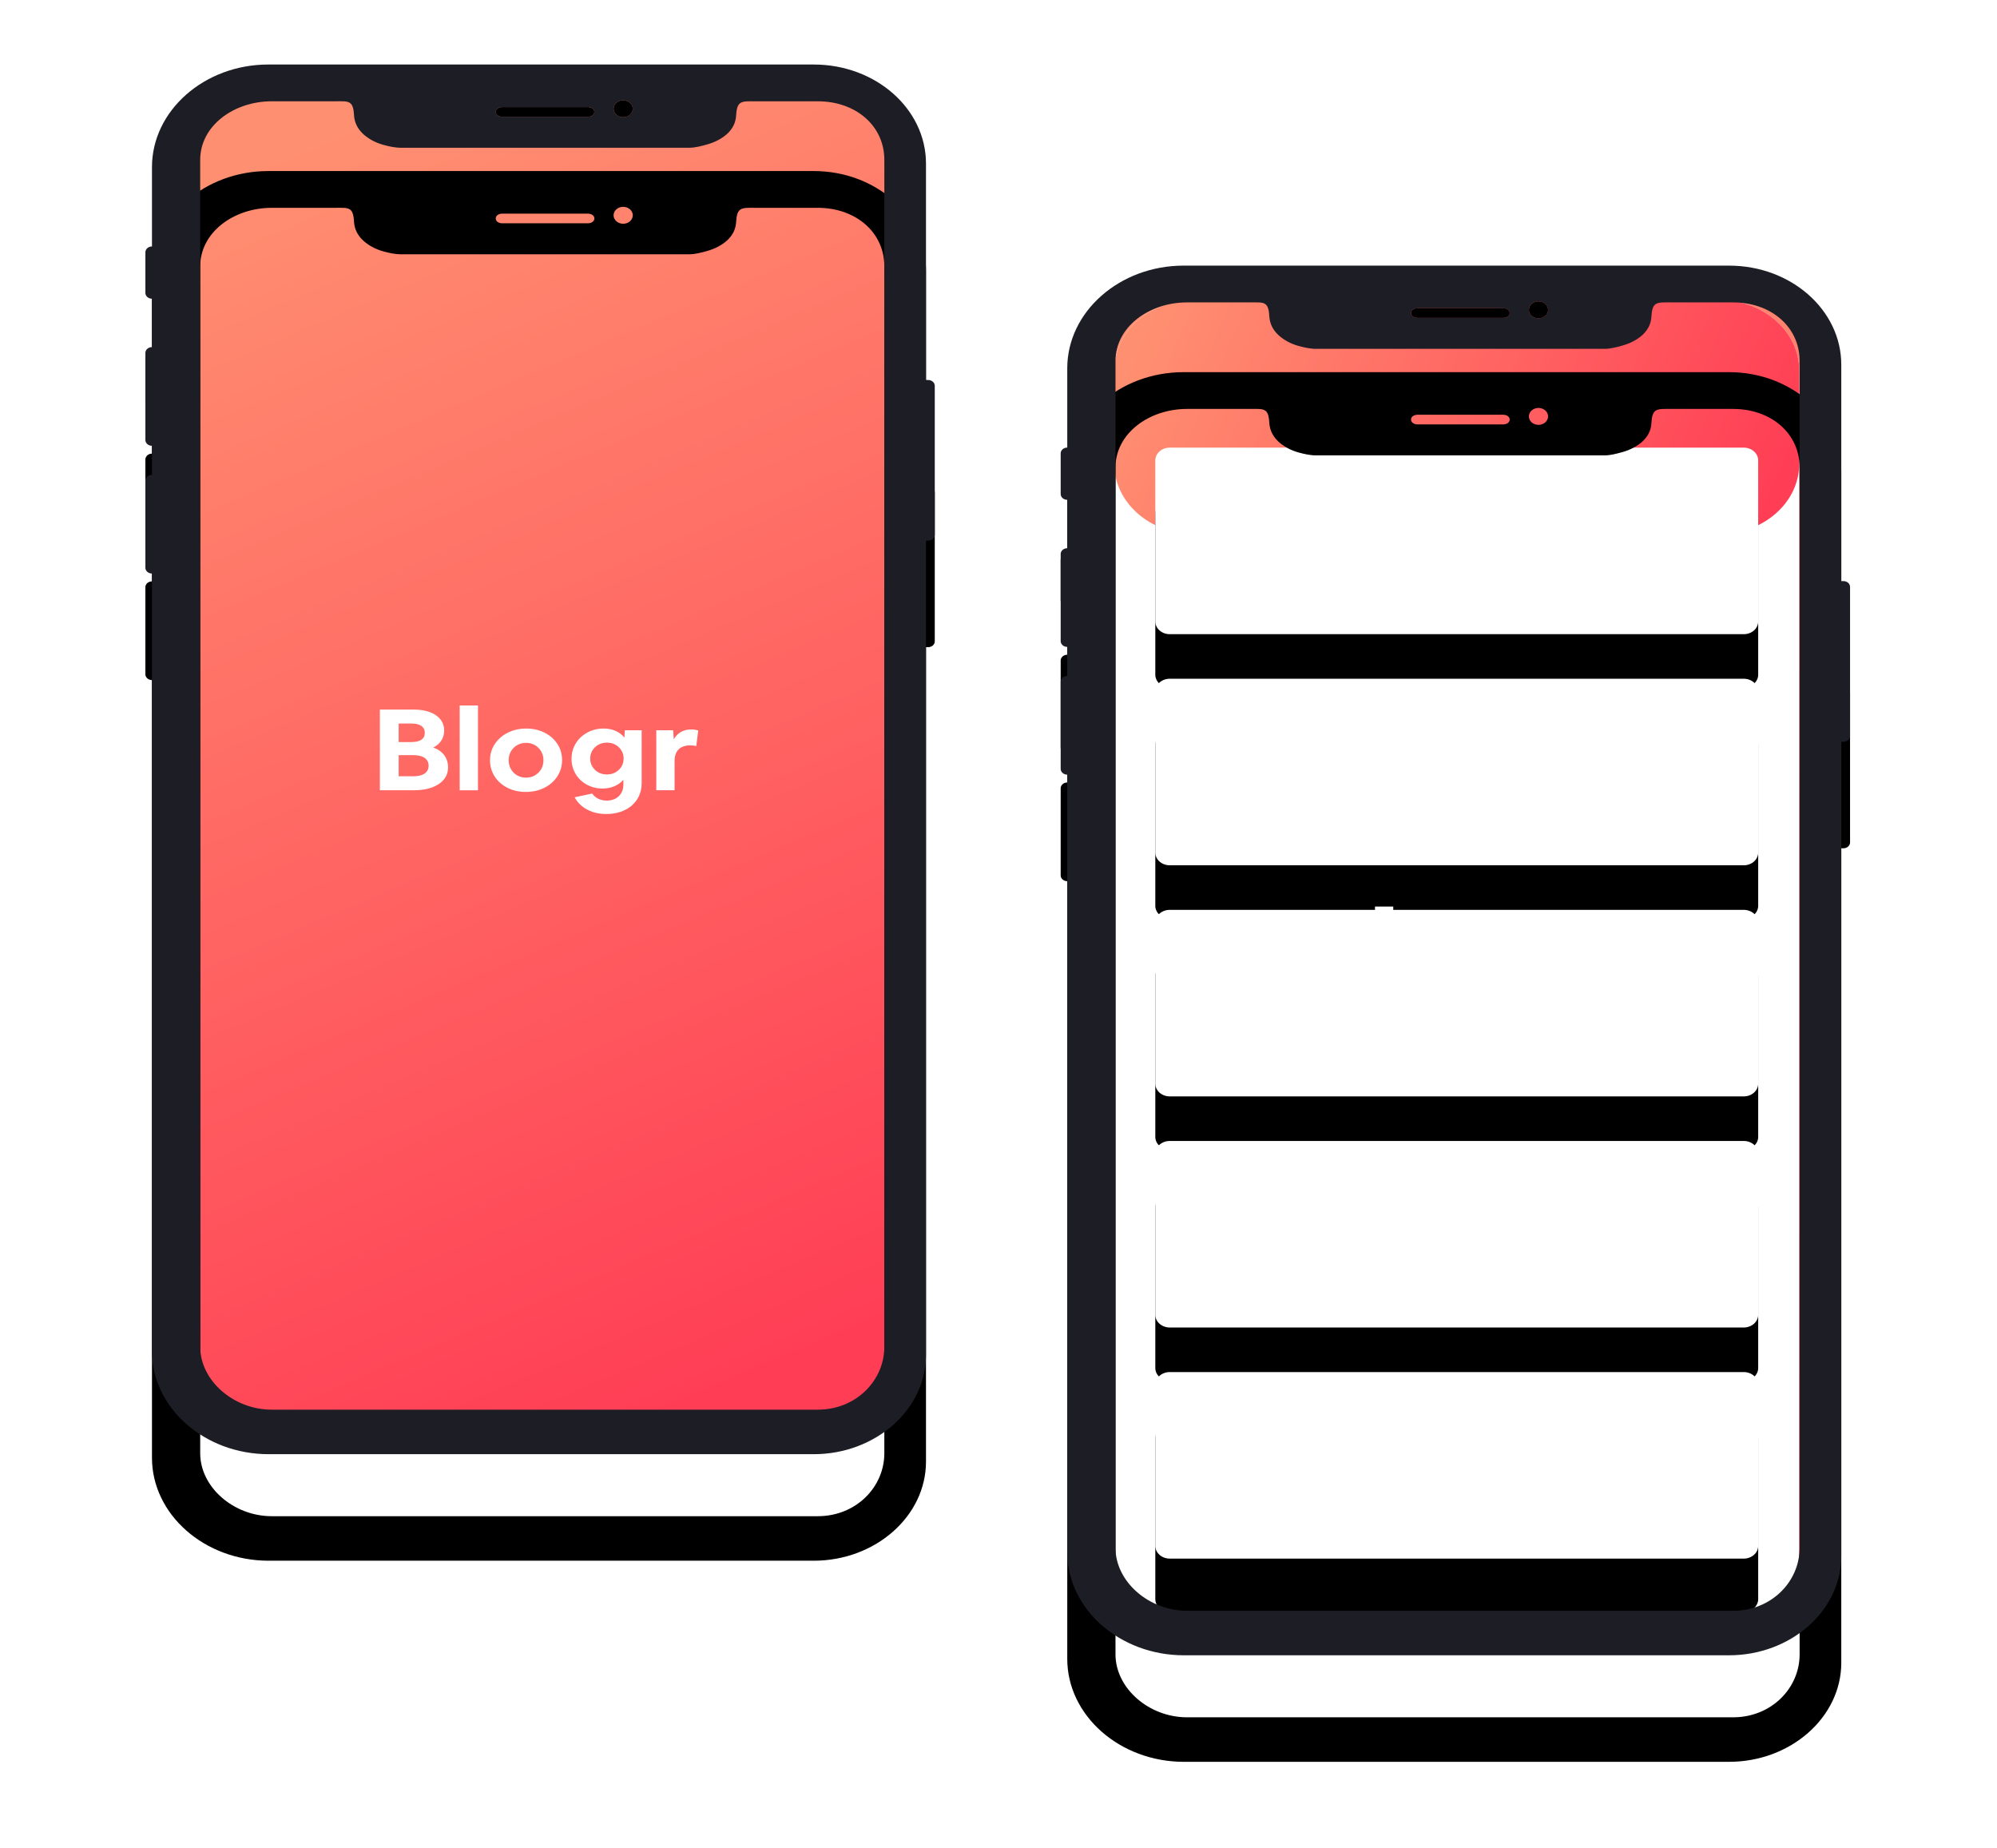 <svg width="375" height="347" viewBox="0 0 375 347" fill="none" xmlns="http://www.w3.org/2000/svg">
<g clip-path="url(#clip0)">
<path d="M156.25 14.983H47.554C39.3 14.983 32.608 20.886 32.608 28.168V255.306C32.608 262.587 39.3 268.49 47.554 268.49H156.25C164.504 268.49 171.195 262.587 171.195 255.306V28.168C171.195 20.886 164.504 14.983 156.25 14.983Z" fill="url(#paint0_linear)"/>
<path d="M71.332 148.365V133.216H77.66C78.838 133.216 79.856 133.376 80.715 133.695C81.573 134.016 82.236 134.471 82.702 135.061C83.168 135.651 83.401 136.345 83.401 137.141C83.401 137.866 83.221 138.503 82.861 139.051C82.501 139.599 81.974 140.046 81.34 140.342C82.223 140.64 82.91 141.113 83.401 141.761C83.891 142.408 84.137 143.172 84.137 144.055C84.137 144.936 83.875 145.697 83.352 146.337C82.829 146.978 82.092 147.476 81.144 147.831C80.196 148.186 79.075 148.364 77.783 148.364H71.332V148.365ZM74.864 135.839V139.318H77.268C78.07 139.318 78.687 139.172 79.12 138.88C79.554 138.588 79.77 138.158 79.77 137.589C79.77 137.02 79.553 136.587 79.12 136.288C78.687 135.989 78.069 135.84 77.268 135.84H74.864L74.864 135.839ZM74.864 145.74H77.611C78.527 145.74 79.235 145.569 79.734 145.228C80.232 144.887 80.482 144.396 80.482 143.756C80.482 143.116 80.232 142.625 79.734 142.284C79.234 141.942 78.527 141.771 77.611 141.771H74.864V145.74ZM86.32 148.365V132.447H89.755V148.365H86.32ZM98.733 148.684C97.768 148.684 96.877 148.535 96.059 148.237C95.261 147.949 94.535 147.525 93.925 146.988C93.315 146.449 92.835 145.807 92.514 145.1C92.179 144.375 92.012 143.585 92.012 142.731C92.012 141.878 92.183 141.092 92.526 140.374C92.861 139.668 93.348 139.027 93.961 138.486C94.578 137.943 95.312 137.515 96.12 137.227C96.946 136.928 97.85 136.778 98.831 136.778C99.796 136.778 100.688 136.928 101.505 137.227C102.303 137.514 103.029 137.938 103.639 138.475C104.247 139.012 104.726 139.65 105.05 140.353C105.385 141.071 105.552 141.857 105.552 142.71C105.552 143.564 105.381 144.353 105.037 145.078C104.706 145.789 104.218 146.434 103.603 146.978C102.986 147.52 102.251 147.948 101.444 148.236C100.618 148.535 99.714 148.684 98.733 148.684V148.684ZM98.782 145.996C99.404 145.996 99.959 145.854 100.45 145.569C100.941 145.285 101.329 144.897 101.616 144.406C101.902 143.916 102.045 143.358 102.045 142.731C102.045 142.106 101.902 141.547 101.616 141.056C101.329 140.566 100.941 140.178 100.45 139.894C99.959 139.609 99.404 139.467 98.782 139.467C98.16 139.467 97.605 139.609 97.114 139.894C96.623 140.178 96.235 140.566 95.948 141.056C95.663 141.548 95.519 142.105 95.519 142.731C95.519 143.358 95.662 143.916 95.948 144.406C96.235 144.897 96.623 145.285 97.114 145.569C97.605 145.854 98.16 145.996 98.782 145.996ZM113.132 148.044C112.342 148.049 111.56 147.904 110.839 147.618C110.136 147.339 109.506 146.936 108.987 146.433C108.455 145.916 108.039 145.316 107.76 144.662C107.466 143.987 107.319 143.258 107.319 142.476C107.319 141.665 107.47 140.914 107.772 140.225C108.06 139.556 108.494 138.943 109.048 138.422C109.59 137.913 110.241 137.503 110.962 137.216C111.689 136.925 112.478 136.778 113.329 136.778C114.163 136.778 114.915 136.925 115.586 137.216C116.255 137.507 116.83 137.944 117.254 138.485L117.327 137.099H120.492V147.02C120.492 147.888 120.333 148.677 120.014 149.389C119.711 150.078 119.247 150.703 118.652 151.224C118.053 151.742 117.339 152.145 116.555 152.408C115.745 152.685 114.85 152.824 113.869 152.824C112.904 152.824 112.037 152.692 111.268 152.429C110.524 152.179 109.842 151.806 109.257 151.33C108.689 150.866 108.23 150.308 107.908 149.687L111.195 148.983C111.478 149.386 111.87 149.72 112.336 149.954C112.802 150.189 113.329 150.306 113.918 150.306C114.556 150.306 115.107 150.181 115.573 149.933C116.042 149.682 116.42 149.319 116.665 148.887C116.927 148.439 117.058 147.916 117.058 147.319V146.402C116.614 146.915 116.038 147.328 115.377 147.607C114.698 147.899 113.95 148.044 113.132 148.044V148.044ZM113.967 145.398C114.571 145.398 115.108 145.266 115.573 145.004C116.042 144.738 116.427 144.371 116.69 143.937C116.968 143.489 117.107 142.981 117.107 142.411C117.107 141.842 116.968 141.334 116.69 140.886C116.427 140.452 116.042 140.085 115.573 139.819C115.107 139.556 114.572 139.424 113.967 139.424C113.362 139.424 112.826 139.556 112.36 139.819C111.891 140.085 111.507 140.452 111.244 140.886C110.965 141.334 110.827 141.843 110.827 142.411C110.827 142.981 110.966 143.489 111.244 143.937C111.522 144.385 111.894 144.74 112.36 145.004C112.826 145.267 113.361 145.398 113.967 145.398ZM123.24 148.365V137.098H126.404L126.527 138.805C126.854 138.208 127.296 137.749 127.851 137.429C128.408 137.109 129.062 136.949 129.815 136.949C130.043 136.949 130.272 136.967 130.501 137.002C130.73 137.038 130.934 137.084 131.114 137.14L130.746 140.085C130.567 140.029 130.382 139.989 130.194 139.968C130.003 139.946 129.81 139.936 129.618 139.936C128.669 139.936 127.942 140.189 127.435 140.693C126.927 141.198 126.674 141.913 126.674 142.837V148.364H123.24V148.365Z" fill="white"/>
<g filter="url(#filter0_d)">
<path d="M166.061 252.845C166.061 259.19 160.752 264.656 153.562 264.656H51.036C43.846 264.656 37.595 259.19 37.595 252.845V30.001C37.595 23.656 43.846 19.017 51.036 19.017H62.889C65.395 19.017 66.32 18.764 66.473 21.567C66.551 23.024 67.157 24.155 68.127 25.092C69.096 26.011 70.43 26.766 71.963 27.19C73.002 27.478 74.161 27.738 75.265 27.738H129.443C130.548 27.738 131.706 27.418 132.746 27.131C134.28 26.707 135.613 26 136.582 25.098C137.552 24.178 138.157 23.094 138.236 21.638C138.387 18.836 139.314 19.017 141.82 19.017H153.562C160.752 19.017 166.061 23.656 166.061 30.001V252.845V252.845ZM94.325 20.107H110.383C111.065 20.107 111.619 20.48 111.619 21.015C111.619 21.55 111.065 21.923 110.383 21.923H94.325C93.642 21.923 93.09 21.55 93.09 21.015C93.09 20.48 93.642 20.107 94.325 20.107V20.107ZM118.825 20.42C118.825 20.841 118.635 21.246 118.297 21.544C117.959 21.842 117.5 22.01 117.022 22.01C116.544 22.01 116.086 21.842 115.748 21.544C115.41 21.246 115.22 20.841 115.22 20.42C115.22 19.998 115.41 19.594 115.748 19.295C116.086 18.997 116.544 18.83 117.022 18.83C117.5 18.83 117.959 18.997 118.297 19.295C118.635 19.594 118.825 19.998 118.825 20.42ZM173.884 71.342V30.717C173.884 20.442 164.446 12.113 152.803 12.113H50.372C38.363 12.113 28.537 20.785 28.537 31.384V46.27C28.209 46.27 27.895 46.385 27.663 46.589C27.431 46.794 27.301 47.071 27.301 47.36V54.991C27.301 55.28 27.431 55.557 27.663 55.762C27.894 55.967 28.209 56.081 28.537 56.082V65.165C28.209 65.165 27.894 65.281 27.663 65.485C27.431 65.69 27.301 65.967 27.301 66.256V82.608C27.301 82.897 27.431 83.174 27.663 83.378C27.895 83.582 28.209 83.697 28.537 83.697V89.148C28.209 89.148 27.895 89.263 27.663 89.467C27.431 89.671 27.301 89.948 27.301 90.237V106.59C27.301 106.879 27.431 107.156 27.663 107.361C27.894 107.565 28.209 107.68 28.537 107.68V253.682C28.537 264.313 38.393 273.014 50.441 273.014H152.803C164.397 273.014 173.884 264.641 173.884 254.409V101.501H174.295C174.458 101.502 174.618 101.473 174.768 101.419C174.918 101.364 175.055 101.284 175.17 101.182C175.284 101.081 175.375 100.961 175.438 100.829C175.5 100.696 175.532 100.555 175.532 100.411V72.433C175.532 71.83 174.979 71.342 174.295 71.342H173.884V71.342Z" fill="black"/>
</g>
<path d="M166.061 252.845C166.061 259.19 160.752 264.656 153.562 264.656H51.036C43.846 264.656 37.595 259.19 37.595 252.845V30.001C37.595 23.656 43.846 19.017 51.036 19.017H62.889C65.395 19.017 66.32 18.764 66.473 21.567C66.551 23.024 67.157 24.155 68.127 25.092C69.096 26.011 70.43 26.766 71.963 27.19C73.002 27.478 74.161 27.738 75.265 27.738H129.443C130.548 27.738 131.706 27.418 132.746 27.131C134.28 26.707 135.613 26 136.582 25.098C137.552 24.178 138.157 23.094 138.236 21.638C138.387 18.836 139.314 19.017 141.82 19.017H153.562C160.752 19.017 166.061 23.656 166.061 30.001V252.845V252.845ZM94.325 20.107H110.383C111.065 20.107 111.619 20.48 111.619 21.015C111.619 21.55 111.065 21.923 110.383 21.923H94.325C93.642 21.923 93.09 21.55 93.09 21.015C93.09 20.48 93.642 20.107 94.325 20.107V20.107ZM118.825 20.42C118.825 20.841 118.635 21.246 118.297 21.544C117.959 21.842 117.5 22.01 117.022 22.01C116.544 22.01 116.086 21.842 115.748 21.544C115.41 21.246 115.22 20.841 115.22 20.42C115.22 19.998 115.41 19.594 115.748 19.295C116.086 18.997 116.544 18.83 117.022 18.83C117.5 18.83 117.959 18.997 118.297 19.295C118.635 19.594 118.825 19.998 118.825 20.42ZM173.884 71.342V30.717C173.884 20.442 164.446 12.113 152.803 12.113H50.372C38.363 12.113 28.537 20.785 28.537 31.384V46.27C28.209 46.27 27.895 46.385 27.663 46.589C27.431 46.794 27.301 47.071 27.301 47.36V54.991C27.301 55.28 27.431 55.557 27.663 55.762C27.894 55.967 28.209 56.081 28.537 56.082V65.165C28.209 65.165 27.894 65.281 27.663 65.485C27.431 65.69 27.301 65.967 27.301 66.256V82.608C27.301 82.897 27.431 83.174 27.663 83.378C27.895 83.582 28.209 83.697 28.537 83.697V89.148C28.209 89.148 27.895 89.263 27.663 89.467C27.431 89.671 27.301 89.948 27.301 90.237V106.59C27.301 106.879 27.431 107.156 27.663 107.361C27.894 107.565 28.209 107.68 28.537 107.68V253.682C28.537 264.313 38.393 273.014 50.441 273.014H152.803C164.397 273.014 173.884 264.641 173.884 254.409V101.501H174.295C174.458 101.502 174.618 101.473 174.768 101.419C174.918 101.364 175.055 101.284 175.17 101.182C175.284 101.081 175.375 100.961 175.438 100.829C175.5 100.696 175.532 100.555 175.532 100.411V72.433C175.532 71.83 174.979 71.342 174.295 71.342H173.884V71.342Z" fill="#1D1D25"/>
<path fill-rule="evenodd" clip-rule="evenodd" d="M110.383 20.107H94.325C93.642 20.107 93.089 20.481 93.089 21.016C93.089 21.551 93.642 21.924 94.326 21.924H110.383C111.066 21.924 111.619 21.551 111.619 21.016C111.619 20.481 111.066 20.107 110.383 20.107V20.107ZM117.023 18.83C116.545 18.831 116.086 18.998 115.749 19.296C115.411 19.595 115.221 19.999 115.221 20.421C115.221 20.843 115.411 21.247 115.75 21.545C116.088 21.843 116.546 22.01 117.024 22.01C117.502 22.01 117.96 21.842 118.298 21.544C118.636 21.246 118.826 20.841 118.826 20.42C118.826 19.998 118.636 19.594 118.297 19.296C117.959 18.997 117.501 18.83 117.023 18.83" fill="black"/>
<path d="M328.125 52.739H219.429C211.175 52.739 204.483 58.642 204.483 65.924V293.062C204.483 300.344 211.175 306.247 219.429 306.247H328.125C336.379 306.247 343.07 300.344 343.07 293.062V65.924C343.07 58.642 336.379 52.739 328.125 52.739Z" fill="url(#paint1_linear)"/>
<path d="M322.917 56.335H224.184C215.93 56.335 209.239 62.238 209.239 69.52V291.457C209.239 298.739 215.93 304.642 224.184 304.642H322.917C331.172 304.642 337.863 298.739 337.863 291.457V69.52C337.863 62.238 331.172 56.335 322.917 56.335Z" fill="white"/>
<path d="M322.917 56.335H224.184C215.93 56.335 209.239 62.238 209.239 69.52V87.061C209.239 94.343 215.93 100.246 224.184 100.246H322.917C331.172 100.246 337.863 94.343 337.863 87.061V69.52C337.863 62.238 331.172 56.335 322.917 56.335Z" fill="url(#paint2_linear)"/>
<g filter="url(#filter1_d)">
<path d="M327.44 84.041H219.662C218.161 84.041 216.945 85.115 216.945 86.439V116.668C216.945 117.992 218.161 119.065 219.662 119.065H327.44C328.941 119.065 330.157 117.992 330.157 116.668V86.439C330.157 85.115 328.941 84.041 327.44 84.041Z" fill="black"/>
</g>
<path d="M327.44 84.041H219.662C218.161 84.041 216.945 85.115 216.945 86.439V116.668C216.945 117.992 218.161 119.065 219.662 119.065H327.44C328.941 119.065 330.157 117.992 330.157 116.668V86.439C330.157 85.115 328.941 84.041 327.44 84.041Z" fill="white"/>
<g filter="url(#filter2_d)">
<path d="M327.44 127.429H219.662C218.161 127.429 216.945 128.503 216.945 129.827V160.056C216.945 161.38 218.161 162.454 219.662 162.454H327.44C328.941 162.454 330.157 161.38 330.157 160.056V129.827C330.157 128.503 328.941 127.429 327.44 127.429Z" fill="black"/>
</g>
<path d="M327.44 127.429H219.662C218.161 127.429 216.945 128.503 216.945 129.827V160.056C216.945 161.38 218.161 162.454 219.662 162.454H327.44C328.941 162.454 330.157 161.38 330.157 160.056V129.827C330.157 128.503 328.941 127.429 327.44 127.429Z" fill="white"/>
<g filter="url(#filter3_d)">
<path d="M327.44 170.818H219.662C218.161 170.818 216.945 171.891 216.945 173.215V203.445C216.945 204.769 218.161 205.842 219.662 205.842H327.44C328.941 205.842 330.157 204.769 330.157 203.445V173.215C330.157 171.891 328.941 170.818 327.44 170.818Z" fill="black"/>
</g>
<path d="M327.44 170.818H219.662C218.161 170.818 216.945 171.891 216.945 173.215V203.445C216.945 204.769 218.161 205.842 219.662 205.842H327.44C328.941 205.842 330.157 204.769 330.157 203.445V173.215C330.157 171.891 328.941 170.818 327.44 170.818Z" fill="white"/>
<g filter="url(#filter4_d)">
<path d="M327.44 214.207H219.662C218.161 214.207 216.945 215.28 216.945 216.604V246.834C216.945 248.157 218.161 249.231 219.662 249.231H327.44C328.941 249.231 330.157 248.157 330.157 246.834V216.604C330.157 215.28 328.941 214.207 327.44 214.207Z" fill="black"/>
</g>
<path d="M327.44 214.207H219.662C218.161 214.207 216.945 215.28 216.945 216.604V246.834C216.945 248.157 218.161 249.231 219.662 249.231H327.44C328.941 249.231 330.157 248.157 330.157 246.834V216.604C330.157 215.28 328.941 214.207 327.44 214.207Z" fill="white"/>
<g filter="url(#filter5_d)">
<path d="M327.44 257.595H219.662C218.161 257.595 216.945 258.668 216.945 259.992V290.222C216.945 291.546 218.161 292.619 219.662 292.619H327.44C328.941 292.619 330.157 291.546 330.157 290.222V259.992C330.157 258.668 328.941 257.595 327.44 257.595Z" fill="black"/>
</g>
<path d="M327.44 257.595H219.662C218.161 257.595 216.945 258.668 216.945 259.992V290.222C216.945 291.546 218.161 292.619 219.662 292.619H327.44C328.941 292.619 330.157 291.546 330.157 290.222V259.992C330.157 258.668 328.941 257.595 327.44 257.595Z" fill="white"/>
<path d="M243.207 186.121V170.972H249.535C250.713 170.972 251.731 171.132 252.59 171.452C253.448 171.772 254.111 172.227 254.577 172.818C255.043 173.408 255.277 174.101 255.277 174.898C255.277 175.623 255.096 176.26 254.736 176.808C254.377 177.355 253.849 177.803 253.215 178.099C254.098 178.397 254.785 178.87 255.276 179.517C255.766 180.164 256.012 180.929 256.012 181.811C256.012 182.693 255.75 183.453 255.227 184.094C254.704 184.734 253.967 185.232 253.019 185.588C252.071 185.943 250.95 186.121 249.658 186.121H243.207V186.121ZM246.739 173.596V177.074H249.143C249.945 177.074 250.562 176.929 250.995 176.637C251.429 176.345 251.645 175.915 251.645 175.346C251.645 174.777 251.428 174.343 250.995 174.044C250.562 173.746 249.944 173.597 249.143 173.597H246.738L246.739 173.596ZM246.739 183.497H249.486C250.402 183.497 251.11 183.326 251.609 182.985C252.107 182.643 252.357 182.152 252.357 181.512C252.357 180.872 252.107 180.381 251.609 180.04C251.109 179.699 250.402 179.528 249.486 179.528H246.739V183.497ZM258.195 186.121V170.204H261.63V186.121H258.195ZM270.608 186.441C269.643 186.441 268.752 186.292 267.934 185.993C267.136 185.706 266.41 185.282 265.8 184.745C265.19 184.206 264.71 183.563 264.389 182.856C264.054 182.131 263.887 181.341 263.887 180.488C263.887 179.635 264.058 178.849 264.401 178.13C264.736 177.424 265.223 176.783 265.836 176.242C266.453 175.7 267.187 175.272 267.995 174.983C268.821 174.684 269.725 174.535 270.706 174.535C271.671 174.535 272.562 174.685 273.38 174.983C274.178 175.271 274.904 175.695 275.514 176.232C276.122 176.768 276.601 177.407 276.925 178.109C277.26 178.827 277.427 179.614 277.427 180.467C277.427 181.32 277.256 182.11 276.912 182.835C276.581 183.545 276.093 184.191 275.478 184.734C274.86 185.277 274.126 185.705 273.319 185.993C272.493 186.292 271.589 186.441 270.608 186.441V186.441ZM270.657 183.752C271.279 183.752 271.834 183.61 272.325 183.326C272.816 183.042 273.204 182.654 273.49 182.163C273.776 181.672 273.92 181.114 273.92 180.488C273.92 179.862 273.776 179.304 273.49 178.813C273.204 178.323 272.816 177.935 272.325 177.65C271.834 177.366 271.279 177.224 270.657 177.224C270.035 177.224 269.48 177.366 268.989 177.65C268.498 177.935 268.11 178.323 267.823 178.813C267.538 179.304 267.394 179.862 267.394 180.488C267.394 181.114 267.537 181.672 267.823 182.163C268.11 182.654 268.498 183.042 268.989 183.326C269.48 183.61 270.035 183.752 270.657 183.752ZM285.007 185.801C284.217 185.806 283.435 185.66 282.714 185.374C282.011 185.095 281.381 184.692 280.862 184.19C280.33 183.673 279.914 183.072 279.635 182.419C279.341 181.744 279.194 181.014 279.194 180.232C279.194 179.421 279.345 178.671 279.647 177.981C279.935 177.312 280.368 176.7 280.923 176.178C281.465 175.67 282.116 175.26 282.837 174.973C283.564 174.681 284.353 174.535 285.204 174.535C286.038 174.535 286.79 174.681 287.461 174.973C288.13 175.263 288.705 175.7 289.129 176.242L289.202 174.855H292.367V184.777C292.367 185.644 292.208 186.434 291.889 187.145C291.586 187.834 291.122 188.46 290.527 188.98C289.928 189.498 289.214 189.901 288.43 190.164C287.62 190.442 286.725 190.58 285.744 190.58C284.779 190.58 283.912 190.449 283.143 190.185C282.399 189.936 281.717 189.563 281.132 189.087C280.564 188.623 280.105 188.064 279.783 187.444L283.07 186.74C283.352 187.142 283.745 187.476 284.211 187.711C284.677 187.945 285.204 188.063 285.793 188.063C286.431 188.063 286.982 187.938 287.448 187.689C287.917 187.438 288.295 187.076 288.54 186.643C288.802 186.196 288.933 185.673 288.933 185.076V184.158C288.489 184.672 287.913 185.085 287.252 185.363C286.573 185.655 285.825 185.801 285.007 185.801V185.801ZM285.842 183.155C286.446 183.155 286.983 183.023 287.448 182.761C287.917 182.495 288.302 182.127 288.565 181.694C288.843 181.246 288.982 180.737 288.982 180.168C288.982 179.599 288.843 179.09 288.565 178.643C288.302 178.209 287.917 177.842 287.448 177.576C286.982 177.312 286.447 177.18 285.842 177.18C285.237 177.18 284.701 177.312 284.235 177.576C283.766 177.842 283.382 178.209 283.119 178.643C282.84 179.09 282.702 179.599 282.702 180.168C282.702 180.737 282.841 181.246 283.119 181.694C283.397 182.141 283.769 182.497 284.235 182.761C284.701 183.024 285.236 183.155 285.842 183.155ZM295.115 186.121V174.854H298.279L298.401 176.561C298.729 175.964 299.17 175.505 299.726 175.185C300.283 174.865 300.937 174.705 301.69 174.705C301.918 174.705 302.147 174.723 302.376 174.759C302.605 174.795 302.809 174.841 302.989 174.897L302.621 177.842C302.442 177.785 302.257 177.746 302.069 177.725C301.878 177.703 301.685 177.692 301.492 177.692C300.544 177.692 299.817 177.945 299.31 178.45C298.802 178.955 298.549 179.669 298.549 180.594V186.12H295.115V186.121Z" fill="white"/>
<g filter="url(#filter6_d)">
<path d="M337.936 290.602C337.936 296.946 332.627 302.413 325.437 302.413H222.912C215.721 302.413 209.47 296.946 209.47 290.602V67.757C209.47 61.413 215.721 56.774 222.912 56.774H234.764C237.27 56.774 238.195 56.521 238.348 59.324C238.426 60.78 239.032 61.912 240.002 62.849C240.971 63.768 242.305 64.523 243.837 64.947C244.878 65.234 246.036 65.495 247.14 65.495H301.318C302.423 65.495 303.581 65.174 304.621 64.887C306.155 64.464 307.488 63.757 308.457 62.855C309.427 61.935 310.032 60.85 310.111 59.395C310.262 56.592 311.189 56.774 313.695 56.774H325.437C332.627 56.774 337.936 61.413 337.936 67.757V290.602V290.602ZM266.2 57.864H282.258C282.94 57.864 283.494 58.236 283.494 58.771C283.494 59.307 282.94 59.68 282.258 59.68H266.2C265.518 59.68 264.965 59.307 264.965 58.771C264.965 58.236 265.518 57.864 266.2 57.864V57.864ZM290.7 58.176C290.7 58.598 290.51 59.002 290.172 59.301C289.834 59.599 289.375 59.766 288.897 59.766C288.419 59.766 287.961 59.599 287.623 59.301C287.285 59.002 287.095 58.598 287.095 58.176C287.095 57.755 287.285 57.35 287.623 57.052C287.961 56.754 288.419 56.586 288.897 56.586C289.375 56.586 289.834 56.754 290.172 57.052C290.51 57.35 290.7 57.755 290.7 58.176ZM345.759 109.098V68.474C345.759 58.199 336.321 49.87 324.678 49.87H222.247C210.238 49.87 200.412 58.542 200.412 69.141V84.027C200.084 84.027 199.77 84.142 199.538 84.346C199.306 84.55 199.176 84.827 199.176 85.116V92.747C199.176 93.037 199.306 93.314 199.538 93.519C199.769 93.723 200.084 93.838 200.412 93.838V102.922C200.084 102.922 199.769 103.037 199.538 103.242C199.306 103.446 199.176 103.723 199.176 104.013V120.364C199.176 120.653 199.306 120.93 199.538 121.134C199.77 121.339 200.084 121.454 200.412 121.454V126.904C200.084 126.905 199.77 127.019 199.538 127.224C199.306 127.428 199.176 127.705 199.176 127.994V144.346C199.176 144.635 199.306 144.913 199.538 145.117C199.769 145.322 200.084 145.437 200.412 145.437V291.438C200.412 302.07 210.268 310.77 222.316 310.77H324.678C336.272 310.77 345.759 302.398 345.759 292.166V139.258H346.17C346.333 139.258 346.493 139.23 346.643 139.175C346.793 139.12 346.93 139.04 347.045 138.939C347.159 138.838 347.251 138.717 347.313 138.585C347.375 138.453 347.407 138.311 347.407 138.168V110.189C347.407 109.587 346.854 109.098 346.17 109.098H345.759V109.098Z" fill="black"/>
</g>
<path d="M337.936 290.602C337.936 296.946 332.627 302.413 325.437 302.413H222.912C215.721 302.413 209.47 296.946 209.47 290.602V67.757C209.47 61.413 215.721 56.774 222.912 56.774H234.764C237.27 56.774 238.195 56.521 238.348 59.324C238.426 60.78 239.032 61.912 240.002 62.849C240.971 63.768 242.305 64.523 243.837 64.947C244.878 65.234 246.036 65.495 247.14 65.495H301.318C302.423 65.495 303.581 65.174 304.621 64.887C306.155 64.464 307.488 63.757 308.457 62.855C309.427 61.935 310.032 60.85 310.111 59.395C310.262 56.592 311.189 56.774 313.695 56.774H325.437C332.627 56.774 337.936 61.413 337.936 67.757V290.602V290.602ZM266.2 57.864H282.258C282.94 57.864 283.494 58.236 283.494 58.771C283.494 59.307 282.94 59.68 282.258 59.68H266.2C265.518 59.68 264.965 59.307 264.965 58.771C264.965 58.236 265.518 57.864 266.2 57.864V57.864ZM290.7 58.176C290.7 58.598 290.51 59.002 290.172 59.301C289.834 59.599 289.375 59.766 288.897 59.766C288.419 59.766 287.961 59.599 287.623 59.301C287.285 59.002 287.095 58.598 287.095 58.176C287.095 57.755 287.285 57.35 287.623 57.052C287.961 56.754 288.419 56.586 288.897 56.586C289.375 56.586 289.834 56.754 290.172 57.052C290.51 57.35 290.7 57.755 290.7 58.176ZM345.759 109.098V68.474C345.759 58.199 336.321 49.87 324.678 49.87H222.247C210.238 49.87 200.412 58.542 200.412 69.141V84.027C200.084 84.027 199.77 84.142 199.538 84.346C199.306 84.55 199.176 84.827 199.176 85.116V92.747C199.176 93.037 199.306 93.314 199.538 93.519C199.769 93.723 200.084 93.838 200.412 93.838V102.922C200.084 102.922 199.769 103.037 199.538 103.242C199.306 103.446 199.176 103.723 199.176 104.013V120.364C199.176 120.653 199.306 120.93 199.538 121.134C199.77 121.339 200.084 121.454 200.412 121.454V126.904C200.084 126.905 199.77 127.019 199.538 127.224C199.306 127.428 199.176 127.705 199.176 127.994V144.346C199.176 144.635 199.306 144.913 199.538 145.117C199.769 145.322 200.084 145.437 200.412 145.437V291.438C200.412 302.07 210.268 310.77 222.316 310.77H324.678C336.272 310.77 345.759 302.398 345.759 292.166V139.258H346.17C346.333 139.258 346.493 139.23 346.643 139.175C346.793 139.12 346.93 139.04 347.045 138.939C347.159 138.838 347.251 138.717 347.313 138.585C347.375 138.453 347.407 138.311 347.407 138.168V110.189C347.407 109.587 346.854 109.098 346.17 109.098H345.759V109.098Z" fill="#1D1D25"/>
<path fill-rule="evenodd" clip-rule="evenodd" d="M282.258 57.863H266.2C265.517 57.863 264.964 58.237 264.964 58.773C264.964 59.307 265.517 59.681 266.201 59.681H282.258C282.941 59.681 283.494 59.307 283.494 58.773C283.494 58.237 282.941 57.863 282.258 57.863V57.863ZM288.898 56.587C288.42 56.587 287.961 56.755 287.624 57.053C287.286 57.351 287.096 57.756 287.096 58.178C287.096 58.599 287.286 59.004 287.625 59.302C287.963 59.6 288.421 59.767 288.899 59.767C289.377 59.767 289.836 59.599 290.173 59.301C290.511 59.002 290.701 58.598 290.701 58.176C290.701 57.755 290.511 57.35 290.172 57.052C289.834 56.754 289.376 56.587 288.898 56.587" fill="black"/>
</g>
<defs>
<filter id="filter0_d" x="-12.699" y="-7.887" width="228.231" height="340.9" filterUnits="userSpaceOnUse" color-interpolation-filters="sRGB">
<feFlood flood-opacity="0" result="BackgroundImageFix"/>
<feColorMatrix in="SourceAlpha" type="matrix" values="0 0 0 0 0 0 0 0 0 0 0 0 0 0 0 0 0 0 127 0" result="hardAlpha"/>
<feOffset dy="20"/>
<feGaussianBlur stdDeviation="20"/>
<feColorMatrix type="matrix" values="0 0 0 0 0.422 0 0 0 0 0.554 0 0 0 0 0.894 0 0 0 0.243 0"/>
<feBlend mode="normal" in2="BackgroundImageFix" result="effect1_dropShadow"/>
<feBlend mode="normal" in="SourceGraphic" in2="effect1_dropShadow" result="shape"/>
</filter>
<filter id="filter1_d" x="196.945" y="74.041" width="153.213" height="75.024" filterUnits="userSpaceOnUse" color-interpolation-filters="sRGB">
<feFlood flood-opacity="0" result="BackgroundImageFix"/>
<feColorMatrix in="SourceAlpha" type="matrix" values="0 0 0 0 0 0 0 0 0 0 0 0 0 0 0 0 0 0 127 0" result="hardAlpha"/>
<feOffset dy="10"/>
<feGaussianBlur stdDeviation="10"/>
<feColorMatrix type="matrix" values="0 0 0 0 0.422 0 0 0 0 0.554 0 0 0 0 0.894 0 0 0 0.243 0"/>
<feBlend mode="normal" in2="BackgroundImageFix" result="effect1_dropShadow"/>
<feBlend mode="normal" in="SourceGraphic" in2="effect1_dropShadow" result="shape"/>
</filter>
<filter id="filter2_d" x="196.945" y="117.429" width="153.213" height="75.024" filterUnits="userSpaceOnUse" color-interpolation-filters="sRGB">
<feFlood flood-opacity="0" result="BackgroundImageFix"/>
<feColorMatrix in="SourceAlpha" type="matrix" values="0 0 0 0 0 0 0 0 0 0 0 0 0 0 0 0 0 0 127 0" result="hardAlpha"/>
<feOffset dy="10"/>
<feGaussianBlur stdDeviation="10"/>
<feColorMatrix type="matrix" values="0 0 0 0 0.422 0 0 0 0 0.554 0 0 0 0 0.894 0 0 0 0.243 0"/>
<feBlend mode="normal" in2="BackgroundImageFix" result="effect1_dropShadow"/>
<feBlend mode="normal" in="SourceGraphic" in2="effect1_dropShadow" result="shape"/>
</filter>
<filter id="filter3_d" x="196.945" y="160.818" width="153.213" height="75.024" filterUnits="userSpaceOnUse" color-interpolation-filters="sRGB">
<feFlood flood-opacity="0" result="BackgroundImageFix"/>
<feColorMatrix in="SourceAlpha" type="matrix" values="0 0 0 0 0 0 0 0 0 0 0 0 0 0 0 0 0 0 127 0" result="hardAlpha"/>
<feOffset dy="10"/>
<feGaussianBlur stdDeviation="10"/>
<feColorMatrix type="matrix" values="0 0 0 0 0.422 0 0 0 0 0.554 0 0 0 0 0.894 0 0 0 0.243 0"/>
<feBlend mode="normal" in2="BackgroundImageFix" result="effect1_dropShadow"/>
<feBlend mode="normal" in="SourceGraphic" in2="effect1_dropShadow" result="shape"/>
</filter>
<filter id="filter4_d" x="196.945" y="204.207" width="153.213" height="75.024" filterUnits="userSpaceOnUse" color-interpolation-filters="sRGB">
<feFlood flood-opacity="0" result="BackgroundImageFix"/>
<feColorMatrix in="SourceAlpha" type="matrix" values="0 0 0 0 0 0 0 0 0 0 0 0 0 0 0 0 0 0 127 0" result="hardAlpha"/>
<feOffset dy="10"/>
<feGaussianBlur stdDeviation="10"/>
<feColorMatrix type="matrix" values="0 0 0 0 0.422 0 0 0 0 0.554 0 0 0 0 0.894 0 0 0 0.243 0"/>
<feBlend mode="normal" in2="BackgroundImageFix" result="effect1_dropShadow"/>
<feBlend mode="normal" in="SourceGraphic" in2="effect1_dropShadow" result="shape"/>
</filter>
<filter id="filter5_d" x="196.945" y="247.595" width="153.213" height="75.024" filterUnits="userSpaceOnUse" color-interpolation-filters="sRGB">
<feFlood flood-opacity="0" result="BackgroundImageFix"/>
<feColorMatrix in="SourceAlpha" type="matrix" values="0 0 0 0 0 0 0 0 0 0 0 0 0 0 0 0 0 0 127 0" result="hardAlpha"/>
<feOffset dy="10"/>
<feGaussianBlur stdDeviation="10"/>
<feColorMatrix type="matrix" values="0 0 0 0 0.422 0 0 0 0 0.554 0 0 0 0 0.894 0 0 0 0.243 0"/>
<feBlend mode="normal" in2="BackgroundImageFix" result="effect1_dropShadow"/>
<feBlend mode="normal" in="SourceGraphic" in2="effect1_dropShadow" result="shape"/>
</filter>
<filter id="filter6_d" x="159.176" y="29.87" width="228.231" height="340.9" filterUnits="userSpaceOnUse" color-interpolation-filters="sRGB">
<feFlood flood-opacity="0" result="BackgroundImageFix"/>
<feColorMatrix in="SourceAlpha" type="matrix" values="0 0 0 0 0 0 0 0 0 0 0 0 0 0 0 0 0 0 127 0" result="hardAlpha"/>
<feOffset dy="20"/>
<feGaussianBlur stdDeviation="20"/>
<feColorMatrix type="matrix" values="0 0 0 0 0.422 0 0 0 0 0.554 0 0 0 0 0.894 0 0 0 0.243 0"/>
<feBlend mode="normal" in2="BackgroundImageFix" result="effect1_dropShadow"/>
<feBlend mode="normal" in="SourceGraphic" in2="effect1_dropShadow" result="shape"/>
</filter>
<linearGradient id="paint0_linear" x1="85.786" y1="14.983" x2="182.049" y2="241.249" gradientUnits="userSpaceOnUse">
<stop stop-color="#FF8F71"/>
<stop offset="1" stop-color="#FF3E55"/>
</linearGradient>
<linearGradient id="paint1_linear" x1="257.661" y1="52.739" x2="353.924" y2="279.006" gradientUnits="userSpaceOnUse">
<stop stop-color="#FF8F71"/>
<stop offset="1" stop-color="#FF3E55"/>
</linearGradient>
<linearGradient id="paint2_linear" x1="209.239" y1="75.003" x2="319.524" y2="123.383" gradientUnits="userSpaceOnUse">
<stop stop-color="#FF8F71"/>
<stop offset="1" stop-color="#FF3E55"/>
</linearGradient>
<clipPath id="clip0">
<rect width="375" height="347" fill="white"/>
</clipPath>
</defs>
</svg>
